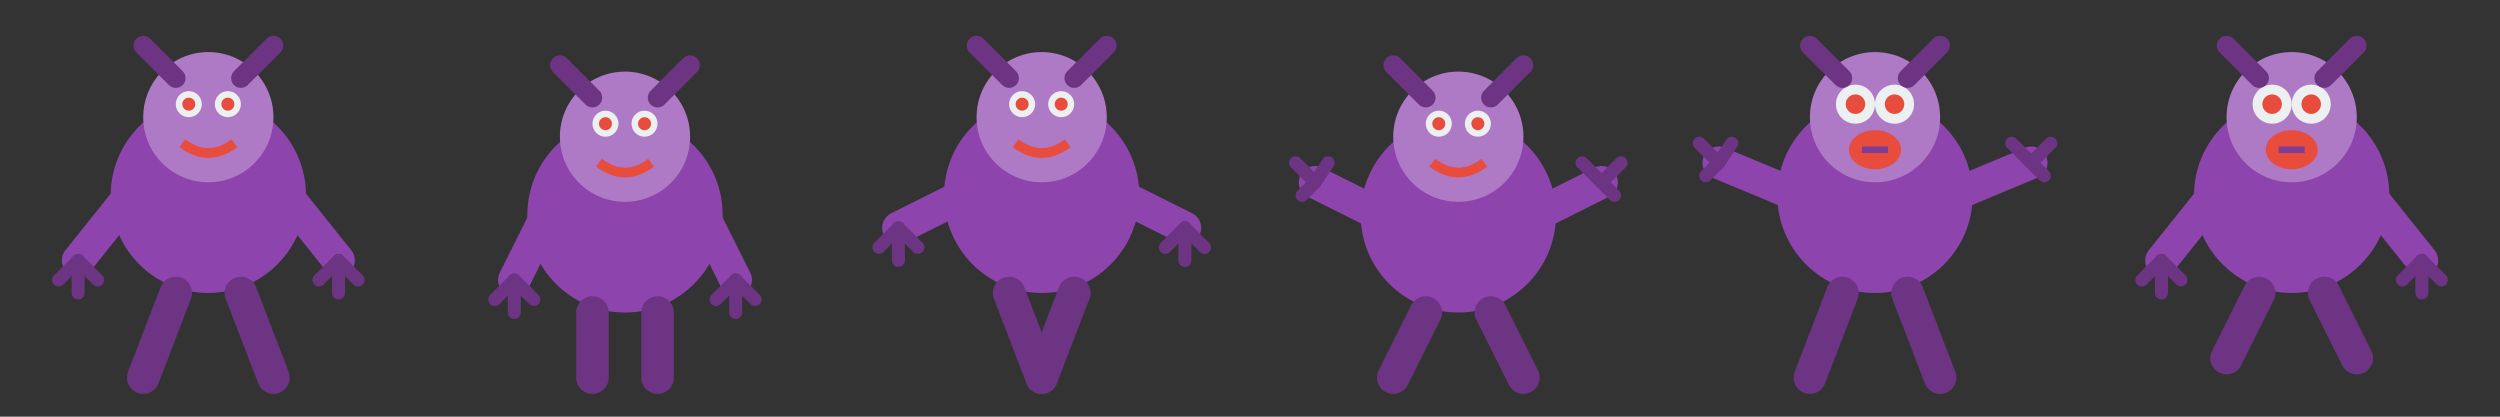 <svg width="384" height="64" xmlns="http://www.w3.org/2000/svg">
  <rect width="100%" height="100%" fill="#333333" stroke="none"/>
  <!-- 6 frames, cada uno de 64x64 píxeles -->
  
  <!-- Frame 1: Walk 1 -->
  <g transform="translate(0, 0)">
    <!-- Cuerpo principal -->
    <circle cx="32" cy="30" r="15" fill="#8E44AD"/>
    <!-- Cabeza -->
    <circle cx="32" cy="18" r="10" fill="#AF7AC5"/>
    <!-- Ojos -->
    <circle cx="29" cy="16" r="2" fill="#ECF0F1"/>
    <circle cx="35" cy="16" r="2" fill="#ECF0F1"/>
    <!-- Pupilas -->
    <circle cx="29" cy="16" r="1" fill="#E74C3C"/>
    <circle cx="35" cy="16" r="1" fill="#E74C3C"/>
    <!-- Boca -->
    <path d="M28,22 Q32,25 36,22" stroke="#E74C3C" stroke-width="1.5" fill="none"/>
    <!-- Cuernos -->
    <line x1="27" y1="12" x2="22" y2="7" stroke="#6C3483" stroke-width="3" stroke-linecap="round"/>
    <line x1="37" y1="12" x2="42" y2="7" stroke="#6C3483" stroke-width="3" stroke-linecap="round"/>
    <!-- Brazos con garras -->
    <line x1="20" y1="30" x2="12" y2="40" stroke="#8E44AD" stroke-width="5" stroke-linecap="round"/>
    <line x1="12" y1="40" x2="9" y2="43" stroke="#6C3483" stroke-width="2" stroke-linecap="round"/>
    <line x1="12" y1="40" x2="12" y2="45" stroke="#6C3483" stroke-width="2" stroke-linecap="round"/>
    <line x1="12" y1="40" x2="15" y2="43" stroke="#6C3483" stroke-width="2" stroke-linecap="round"/>
    
    <line x1="44" y1="30" x2="52" y2="40" stroke="#8E44AD" stroke-width="5" stroke-linecap="round"/>
    <line x1="52" y1="40" x2="49" y2="43" stroke="#6C3483" stroke-width="2" stroke-linecap="round"/>
    <line x1="52" y1="40" x2="52" y2="45" stroke="#6C3483" stroke-width="2" stroke-linecap="round"/>
    <line x1="52" y1="40" x2="55" y2="43" stroke="#6C3483" stroke-width="2" stroke-linecap="round"/>
    
    <!-- Piernas -->
    <line x1="27" y1="45" x2="22" y2="58" stroke="#6C3483" stroke-width="5" stroke-linecap="round"/>
    <line x1="37" y1="45" x2="42" y2="58" stroke="#6C3483" stroke-width="5" stroke-linecap="round"/>
  </g>
  
  <!-- Frame 2: Walk 2 -->
  <g transform="translate(64, 0)">
    <!-- Cuerpo principal -->
    <circle cx="32" cy="33" r="15" fill="#8E44AD"/>
    <!-- Cabeza -->
    <circle cx="32" cy="21" r="10" fill="#AF7AC5"/>
    <!-- Ojos -->
    <circle cx="29" cy="19" r="2" fill="#ECF0F1"/>
    <circle cx="35" cy="19" r="2" fill="#ECF0F1"/>
    <!-- Pupilas -->
    <circle cx="29" cy="19" r="1" fill="#E74C3C"/>
    <circle cx="35" cy="19" r="1" fill="#E74C3C"/>
    <!-- Boca -->
    <path d="M28,25 Q32,28 36,25" stroke="#E74C3C" stroke-width="1.5" fill="none"/>
    <!-- Cuernos -->
    <line x1="27" y1="15" x2="22" y2="10" stroke="#6C3483" stroke-width="3" stroke-linecap="round"/>
    <line x1="37" y1="15" x2="42" y2="10" stroke="#6C3483" stroke-width="3" stroke-linecap="round"/>
    <!-- Brazos con garras -->
    <line x1="20" y1="33" x2="15" y2="43" stroke="#8E44AD" stroke-width="5" stroke-linecap="round"/>
    <line x1="15" y1="43" x2="12" y2="46" stroke="#6C3483" stroke-width="2" stroke-linecap="round"/>
    <line x1="15" y1="43" x2="15" y2="48" stroke="#6C3483" stroke-width="2" stroke-linecap="round"/>
    <line x1="15" y1="43" x2="18" y2="46" stroke="#6C3483" stroke-width="2" stroke-linecap="round"/>
    
    <line x1="44" y1="33" x2="49" y2="43" stroke="#8E44AD" stroke-width="5" stroke-linecap="round"/>
    <line x1="49" y1="43" x2="46" y2="46" stroke="#6C3483" stroke-width="2" stroke-linecap="round"/>
    <line x1="49" y1="43" x2="49" y2="48" stroke="#6C3483" stroke-width="2" stroke-linecap="round"/>
    <line x1="49" y1="43" x2="52" y2="46" stroke="#6C3483" stroke-width="2" stroke-linecap="round"/>
    
    <!-- Piernas -->
    <line x1="27" y1="48" x2="27" y2="58" stroke="#6C3483" stroke-width="5" stroke-linecap="round"/>
    <line x1="37" y1="48" x2="37" y2="58" stroke="#6C3483" stroke-width="5" stroke-linecap="round"/>
  </g>
  
  <!-- Frame 3: Walk 3 -->
  <g transform="translate(128, 0)">
    <!-- Cuerpo principal -->
    <circle cx="32" cy="30" r="15" fill="#8E44AD"/>
    <!-- Cabeza -->
    <circle cx="32" cy="18" r="10" fill="#AF7AC5"/>
    <!-- Ojos -->
    <circle cx="29" cy="16" r="2" fill="#ECF0F1"/>
    <circle cx="35" cy="16" r="2" fill="#ECF0F1"/>
    <!-- Pupilas -->
    <circle cx="29" cy="16" r="1" fill="#E74C3C"/>
    <circle cx="35" cy="16" r="1" fill="#E74C3C"/>
    <!-- Boca -->
    <path d="M28,22 Q32,25 36,22" stroke="#E74C3C" stroke-width="1.5" fill="none"/>
    <!-- Cuernos -->
    <line x1="27" y1="12" x2="22" y2="7" stroke="#6C3483" stroke-width="3" stroke-linecap="round"/>
    <line x1="37" y1="12" x2="42" y2="7" stroke="#6C3483" stroke-width="3" stroke-linecap="round"/>
    <!-- Brazos con garras -->
    <line x1="20" y1="30" x2="10" y2="35" stroke="#8E44AD" stroke-width="5" stroke-linecap="round"/>
    <line x1="10" y1="35" x2="7" y2="38" stroke="#6C3483" stroke-width="2" stroke-linecap="round"/>
    <line x1="10" y1="35" x2="10" y2="40" stroke="#6C3483" stroke-width="2" stroke-linecap="round"/>
    <line x1="10" y1="35" x2="13" y2="38" stroke="#6C3483" stroke-width="2" stroke-linecap="round"/>
    
    <line x1="44" y1="30" x2="54" y2="35" stroke="#8E44AD" stroke-width="5" stroke-linecap="round"/>
    <line x1="54" y1="35" x2="51" y2="38" stroke="#6C3483" stroke-width="2" stroke-linecap="round"/>
    <line x1="54" y1="35" x2="54" y2="40" stroke="#6C3483" stroke-width="2" stroke-linecap="round"/>
    <line x1="54" y1="35" x2="57" y2="38" stroke="#6C3483" stroke-width="2" stroke-linecap="round"/>
    
    <!-- Piernas -->
    <line x1="27" y1="45" x2="32" y2="58" stroke="#6C3483" stroke-width="5" stroke-linecap="round"/>
    <line x1="37" y1="45" x2="32" y2="58" stroke="#6C3483" stroke-width="5" stroke-linecap="round"/>
  </g>
  
  <!-- Frame 4: Walk 4 -->
  <g transform="translate(192, 0)">
    <!-- Cuerpo principal -->
    <circle cx="32" cy="33" r="15" fill="#8E44AD"/>
    <!-- Cabeza -->
    <circle cx="32" cy="21" r="10" fill="#AF7AC5"/>
    <!-- Ojos -->
    <circle cx="29" cy="19" r="2" fill="#ECF0F1"/>
    <circle cx="35" cy="19" r="2" fill="#ECF0F1"/>
    <!-- Pupilas -->
    <circle cx="29" cy="19" r="1" fill="#E74C3C"/>
    <circle cx="35" cy="19" r="1" fill="#E74C3C"/>
    <!-- Boca -->
    <path d="M28,25 Q32,28 36,25" stroke="#E74C3C" stroke-width="1.5" fill="none"/>
    <!-- Cuernos -->
    <line x1="27" y1="15" x2="22" y2="10" stroke="#6C3483" stroke-width="3" stroke-linecap="round"/>
    <line x1="37" y1="15" x2="42" y2="10" stroke="#6C3483" stroke-width="3" stroke-linecap="round"/>
    <!-- Brazos con garras -->
    <line x1="20" y1="33" x2="10" y2="28" stroke="#8E44AD" stroke-width="5" stroke-linecap="round"/>
    <line x1="10" y1="28" x2="7" y2="25" stroke="#6C3483" stroke-width="2" stroke-linecap="round"/>
    <line x1="10" y1="28" x2="8" y2="30" stroke="#6C3483" stroke-width="2" stroke-linecap="round"/>
    <line x1="10" y1="28" x2="12" y2="25" stroke="#6C3483" stroke-width="2" stroke-linecap="round"/>
    
    <line x1="44" y1="33" x2="54" y2="28" stroke="#8E44AD" stroke-width="5" stroke-linecap="round"/>
    <line x1="54" y1="28" x2="51" y2="25" stroke="#6C3483" stroke-width="2" stroke-linecap="round"/>
    <line x1="54" y1="28" x2="56" y2="30" stroke="#6C3483" stroke-width="2" stroke-linecap="round"/>
    <line x1="54" y1="28" x2="57" y2="25" stroke="#6C3483" stroke-width="2" stroke-linecap="round"/>
    
    <!-- Piernas -->
    <line x1="27" y1="48" x2="22" y2="58" stroke="#6C3483" stroke-width="5" stroke-linecap="round"/>
    <line x1="37" y1="48" x2="42" y2="58" stroke="#6C3483" stroke-width="5" stroke-linecap="round"/>
  </g>
  
  <!-- Frame 5: Attack 1 -->
  <g transform="translate(256, 0)">
    <!-- Cuerpo principal -->
    <circle cx="32" cy="30" r="15" fill="#8E44AD"/>
    <!-- Cabeza -->
    <circle cx="32" cy="18" r="10" fill="#AF7AC5"/>
    <!-- Ojos -->
    <circle cx="29" cy="16" r="3" fill="#ECF0F1"/>
    <circle cx="35" cy="16" r="3" fill="#ECF0F1"/>
    <!-- Pupilas (rojas) -->
    <circle cx="29" cy="16" r="1.5" fill="#E74C3C"/>
    <circle cx="35" cy="16" r="1.5" fill="#E74C3C"/>
    <!-- Boca (abierta) -->
    <ellipse cx="32" cy="23" rx="4" ry="3" fill="#E74C3C"/>
    <line x1="30" y1="23" x2="34" y2="23" stroke="#7D3C98" stroke-width="1"/>
    <!-- Cuernos -->
    <line x1="27" y1="12" x2="22" y2="7" stroke="#6C3483" stroke-width="3" stroke-linecap="round"/>
    <line x1="37" y1="12" x2="42" y2="7" stroke="#6C3483" stroke-width="3" stroke-linecap="round"/>
    <!-- Brazos con garras (atacando) -->
    <line x1="20" y1="30" x2="8" y2="25" stroke="#8E44AD" stroke-width="5" stroke-linecap="round"/>
    <line x1="8" y1="25" x2="5" y2="22" stroke="#6C3483" stroke-width="2" stroke-linecap="round"/>
    <line x1="8" y1="25" x2="6" y2="27" stroke="#6C3483" stroke-width="2" stroke-linecap="round"/>
    <line x1="8" y1="25" x2="10" y2="22" stroke="#6C3483" stroke-width="2" stroke-linecap="round"/>
    
    <line x1="44" y1="30" x2="56" y2="25" stroke="#8E44AD" stroke-width="5" stroke-linecap="round"/>
    <line x1="56" y1="25" x2="53" y2="22" stroke="#6C3483" stroke-width="2" stroke-linecap="round"/>
    <line x1="56" y1="25" x2="58" y2="27" stroke="#6C3483" stroke-width="2" stroke-linecap="round"/>
    <line x1="56" y1="25" x2="59" y2="22" stroke="#6C3483" stroke-width="2" stroke-linecap="round"/>
    
    <!-- Piernas -->
    <line x1="27" y1="45" x2="22" y2="58" stroke="#6C3483" stroke-width="5" stroke-linecap="round"/>
    <line x1="37" y1="45" x2="42" y2="58" stroke="#6C3483" stroke-width="5" stroke-linecap="round"/>
  </g>
  
  <!-- Frame 6: Attack 2 -->
  <g transform="translate(320, 0)">
    <!-- Cuerpo principal -->
    <circle cx="32" cy="30" r="15" fill="#8E44AD"/>
    <!-- Cabeza -->
    <circle cx="32" cy="18" r="10" fill="#AF7AC5"/>
    <!-- Ojos -->
    <circle cx="29" cy="16" r="3" fill="#ECF0F1"/>
    <circle cx="35" cy="16" r="3" fill="#ECF0F1"/>
    <!-- Pupilas (rojas) -->
    <circle cx="29" cy="16" r="1.5" fill="#E74C3C"/>
    <circle cx="35" cy="16" r="1.5" fill="#E74C3C"/>
    <!-- Boca (abierta) -->
    <ellipse cx="32" cy="23" rx="4" ry="3" fill="#E74C3C"/>
    <line x1="30" y1="23" x2="34" y2="23" stroke="#7D3C98" stroke-width="1"/>
    <!-- Cuernos -->
    <line x1="27" y1="12" x2="22" y2="7" stroke="#6C3483" stroke-width="3" stroke-linecap="round"/>
    <line x1="37" y1="12" x2="42" y2="7" stroke="#6C3483" stroke-width="3" stroke-linecap="round"/>
    <!-- Brazos con garras (atacando hacia adelante) -->
    <line x1="20" y1="30" x2="12" y2="40" stroke="#8E44AD" stroke-width="5" stroke-linecap="round"/>
    <line x1="12" y1="40" x2="9" y2="43" stroke="#6C3483" stroke-width="2" stroke-linecap="round"/>
    <line x1="12" y1="40" x2="12" y2="45" stroke="#6C3483" stroke-width="2" stroke-linecap="round"/>
    <line x1="12" y1="40" x2="15" y2="43" stroke="#6C3483" stroke-width="2" stroke-linecap="round"/>
    
    <line x1="44" y1="30" x2="52" y2="40" stroke="#8E44AD" stroke-width="5" stroke-linecap="round"/>
    <line x1="52" y1="40" x2="49" y2="43" stroke="#6C3483" stroke-width="2" stroke-linecap="round"/>
    <line x1="52" y1="40" x2="52" y2="45" stroke="#6C3483" stroke-width="2" stroke-linecap="round"/>
    <line x1="52" y1="40" x2="55" y2="43" stroke="#6C3483" stroke-width="2" stroke-linecap="round"/>
    
    <!-- Piernas (posición de ataque) -->
    <line x1="27" y1="45" x2="22" y2="55" stroke="#6C3483" stroke-width="5" stroke-linecap="round"/>
    <line x1="37" y1="45" x2="42" y2="55" stroke="#6C3483" stroke-width="5" stroke-linecap="round"/>
  </g>
</svg> 